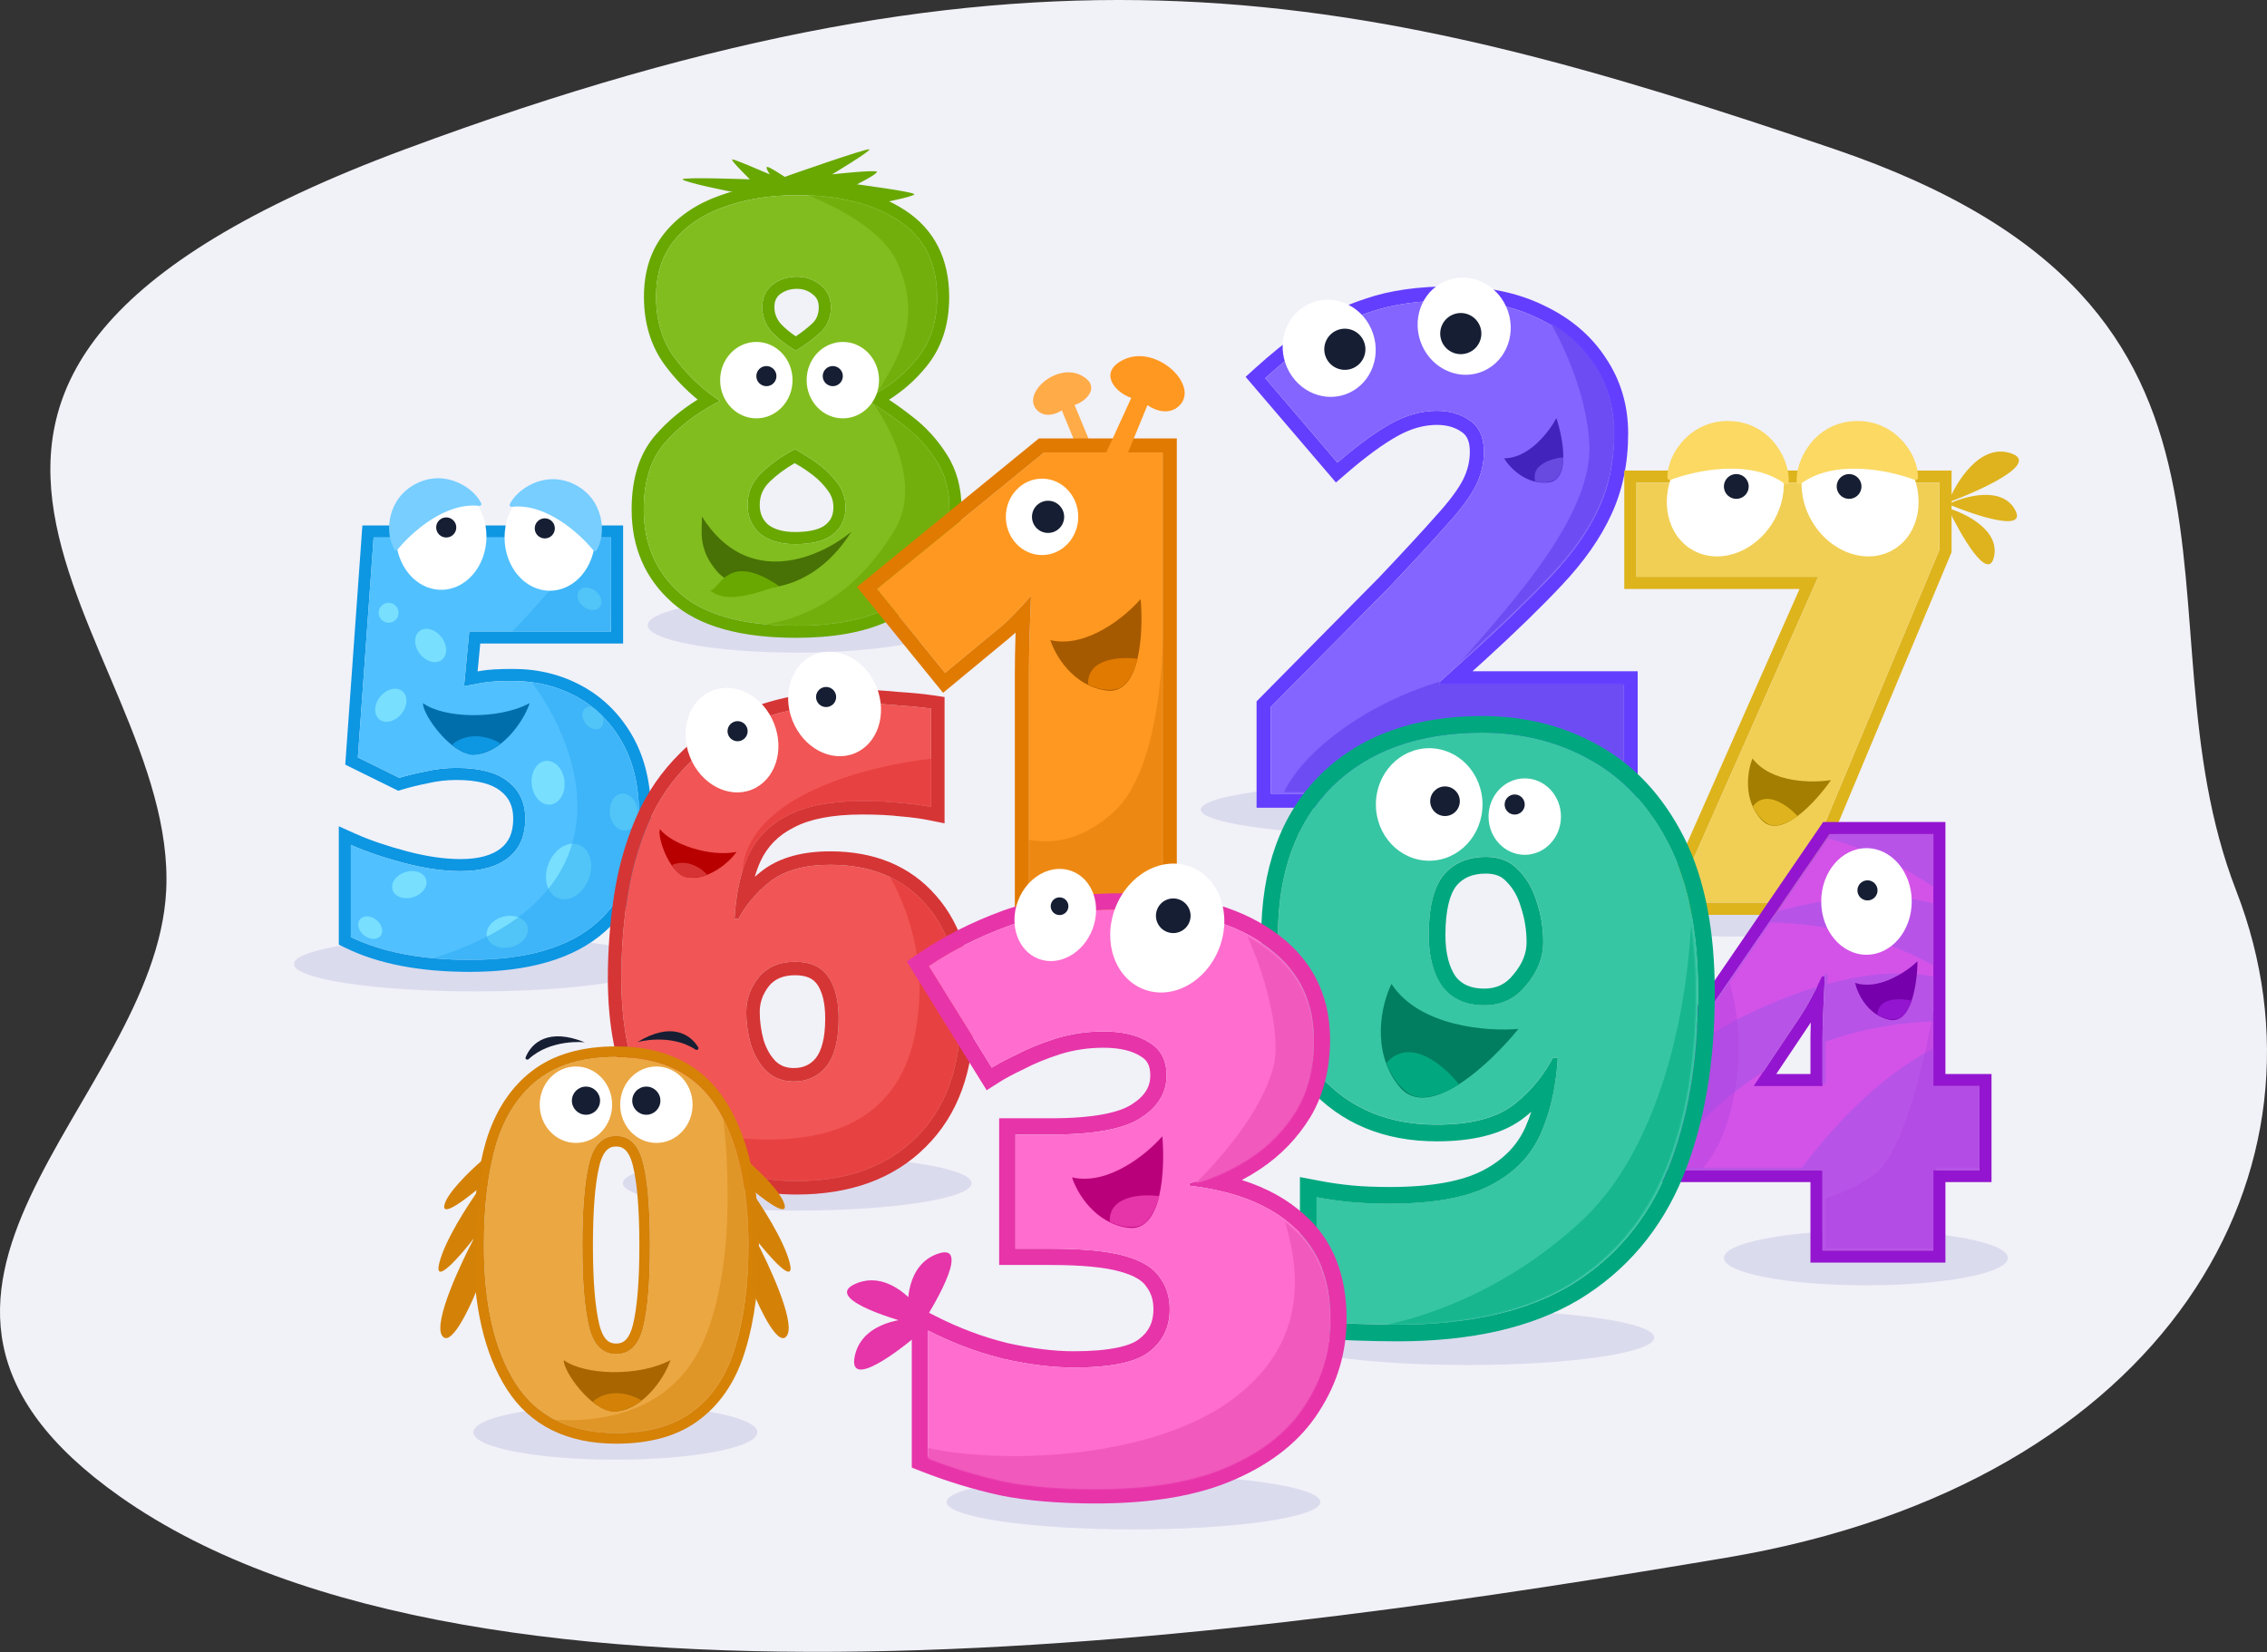 <svg width="2000" height="1458" viewBox="0 0 2000 1458" fill="none" xmlns="http://www.w3.org/2000/svg">
<rect x="0" y="0" width="2000" height="1458" fill="#333333" stroke="none"/>
<g clip-path="url(#clip0)">
<path d="M357.886 131.498C-198.697 338.183 157.864 563.234 146.602 785.925C137.132 973.171 -149.967 1140.07 105.825 1320.44C425.564 1545.92 1132.05 1440.17 1522.84 1374.4C1913.64 1308.64 2067.59 1030.19 1972.85 785.925C1878.11 541.659 2032.68 272.42 1618.2 131.498C1203.72 -9.423 914.47 -75.186 357.886 131.498Z" fill="#F1F1F8"/>
<path d="M948.003 357.329L960.313 387.018L949.727 393.576L936.769 362.056C930.9 365.968 921.882 368.258 915.554 362.504C900.156 348.504 931.135 319.94 953.457 330.989C971.315 339.828 959.932 353.533 948.003 357.329Z" fill="#FFAB48"/>
<ellipse cx="419.78" cy="850.549" rx="160.44" ry="24.176" fill="#DBDBEE"/>
<ellipse cx="542.857" cy="1263.74" rx="125.275" ry="24.176" fill="#DBDBEE"/>
<ellipse cx="1000" cy="1325.27" rx="164.835" ry="24.176" fill="#DBDBEE"/>
<ellipse cx="1294.51" cy="1180.22" rx="164.835" ry="24.176" fill="#DBDBEE"/>
<ellipse cx="1646.15" cy="1109.89" rx="125.275" ry="24.176" fill="#DBDBEE"/>
<ellipse cx="1531.87" cy="802.198" rx="125.275" ry="24.176" fill="#DBDBEE"/>
<ellipse cx="1261.54" cy="714.286" rx="202.198" ry="24.176" fill="#DBDBEE"/>
<ellipse cx="703.297" cy="551.648" rx="131.868" ry="24.176" fill="#DBDBEE"/>
<ellipse cx="703.297" cy="1043.96" rx="153.846" ry="24.176" fill="#DBDBEE"/>
<path fill-rule="evenodd" clip-rule="evenodd" d="M298.901 833.443V729.047L313.897 735.755C326.273 741.292 341.31 746.435 359.1 751.134C376.604 755.758 392.315 757.986 406.301 757.986C423.093 757.986 434.48 754.327 441.885 748.454C448.796 742.973 452.778 734.846 452.778 722.316C452.778 711.238 448.926 703.516 441.508 697.829L441.439 697.776L441.37 697.721C434.133 691.981 421.871 688.19 402.698 688.19C394.231 688.19 385.943 689.13 377.817 691.005L377.664 691.04L377.511 691.071C369.192 692.735 361.805 694.545 355.323 696.49L351.312 697.693L304.592 674.662L319.707 463.611H549.726V567.764H423.697L421.337 592.419L423.951 591.929L424.007 591.919C430.796 590.721 440.485 590.213 452.618 590.213C474.867 590.213 495.354 595.237 513.853 605.43C532.471 615.689 547.241 630.516 558.112 649.635C569.183 669.104 574.429 692.468 574.429 719.228C574.429 762.635 561.316 797.422 533.801 821.88C506.357 846.274 465.934 857.507 414.535 857.507C370.972 857.507 334.239 850.67 304.882 836.359L298.901 833.443ZM409.389 605.492L414.02 557.116H539.078V474.259H329.619L315.724 668.279L352.264 686.291C359.125 684.232 366.845 682.345 375.422 680.63C384.343 678.571 393.435 677.542 402.698 677.542C422.941 677.542 438.037 681.488 447.987 689.379C458.28 697.27 463.426 708.249 463.426 722.316C463.426 737.412 458.451 748.906 448.501 756.797C438.552 764.688 424.485 768.634 406.301 768.634C391.205 768.634 374.565 766.232 356.381 761.429C342.906 757.869 330.845 754.027 320.196 749.903C316.474 748.461 312.925 746.985 309.548 745.475V826.788C336.996 840.169 371.991 846.859 414.535 846.859C464.627 846.859 502.024 835.88 526.727 813.922C551.429 791.964 563.781 760.399 563.781 719.228C563.781 693.839 558.806 672.396 548.856 654.898C538.907 637.4 525.526 624.019 508.714 614.756C491.903 605.492 473.204 600.861 452.618 600.861C440.61 600.861 431.69 601.375 425.857 602.405L409.389 605.492Z" fill="#0D96E2"/>
<path d="M452.619 600.861C473.205 600.861 491.903 605.493 508.715 614.757C525.527 624.02 538.907 637.401 548.857 654.899C558.807 672.396 563.782 693.84 563.782 719.229C563.782 760.4 551.43 791.965 526.727 813.923C502.025 835.881 464.628 846.86 414.536 846.86C371.992 846.86 336.997 840.169 309.549 826.789V745.475C322.587 751.308 338.197 756.626 356.381 761.429C374.565 766.233 391.205 768.634 406.302 768.634C424.486 768.634 438.552 764.689 448.502 756.798C458.452 748.906 463.427 737.413 463.427 722.317C463.427 708.25 458.28 697.271 447.987 689.38C438.038 681.488 422.942 677.543 402.699 677.543C393.436 677.543 384.344 678.572 375.423 680.631C366.846 682.346 359.126 684.233 352.264 686.292L315.725 668.279L329.62 474.26H539.079V557.117H414.021L409.389 605.493C414.879 604.464 420.368 603.435 425.858 602.405C431.691 601.376 440.611 600.861 452.619 600.861Z" fill="#50C0FF"/>
<mask id="mask0" mask-type="alpha" maskUnits="userSpaceOnUse" x="309" y="474" width="255" height="373">
<path d="M452.618 600.863C473.204 600.863 491.903 605.495 508.714 614.758C525.526 624.022 538.906 637.402 548.856 654.9C558.806 672.398 563.781 693.841 563.781 719.23C563.781 760.401 551.429 791.966 526.727 813.924C502.024 835.882 464.627 846.861 414.535 846.861C371.991 846.861 336.996 840.171 309.548 826.79V745.477C322.586 751.309 338.197 756.627 356.381 761.431C374.565 766.234 391.205 768.636 406.301 768.636C424.485 768.636 438.552 764.69 448.501 756.799C458.451 748.908 463.426 737.414 463.426 722.318C463.426 708.251 458.279 697.272 447.987 689.381C438.037 681.49 422.941 677.544 402.698 677.544C393.435 677.544 384.343 678.574 375.422 680.632C366.845 682.348 359.125 684.235 352.263 686.293L315.724 668.281L329.619 474.261H539.078V557.118H414.02L409.389 605.495C414.878 604.465 420.368 603.436 425.857 602.407C431.69 601.377 440.61 600.863 452.618 600.863Z" fill="#50C0FF"/>
</mask>
<g mask="url(#mask0)">
<ellipse rx="8.226" ry="10.968" transform="matrix(0.792 -0.61 0.61 0.792 523.104 633.49)" fill="#78DFFF"/>
<ellipse cx="550.247" cy="716.531" rx="12.318" ry="16.424" transform="rotate(-6.054 550.247 716.531)" fill="#78DFFF"/>
<ellipse cx="501.639" cy="768.958" rx="18.986" ry="25.315" transform="rotate(21.391 501.639 768.958)" fill="#78DFFF"/>
<ellipse cx="447.579" cy="822.197" rx="13.85" ry="18.467" transform="rotate(76.41 447.579 822.197)" fill="#78DFFF"/>
<ellipse rx="8.726" ry="11.635" transform="matrix(-0.624 0.782 -0.782 -0.624 520.035 528.364)" fill="#78DFFF"/>
<g style="mix-blend-mode:multiply">
<path d="M364.834 850.549C563.516 797.802 515.018 660.073 465.933 597.802L545.054 593.406C564.835 604.395 605.714 639.12 610.988 690.109C617.582 753.846 556.043 857.142 487.911 868.131C433.406 876.923 383.149 860.073 364.834 850.549Z" fill="#2AABF3" fill-opacity="0.5"/>
</g>
<g style="mix-blend-mode:multiply">
<path d="M448.351 560.439C464.175 546.373 510.622 491.575 531.867 465.934L540.659 470.329L538.461 562.637L448.351 560.439Z" fill="#2AABF3" fill-opacity="0.5"/>
</g>
</g>
<ellipse cx="342.857" cy="540.658" rx="8.791" ry="8.791" fill="#78DFFF"/>
<ellipse rx="12.044" ry="16.059" transform="matrix(0.774 0.633 -0.633 0.774 344.766 622.255)" fill="#78DFFF"/>
<ellipse rx="12.044" ry="16.059" transform="matrix(0.792 -0.61 0.61 0.792 379.929 569.502)" fill="#78DFFF"/>
<ellipse cx="483.539" cy="690.633" rx="14.537" ry="19.383" transform="rotate(-6.054 483.539 690.633)" fill="#78DFFF"/>
<ellipse rx="11.623" ry="15.497" transform="matrix(0.296 0.955 -0.955 0.296 361.1 780.524)" fill="#78DFFF"/>
<ellipse rx="8.726" ry="11.635" transform="matrix(-0.624 0.782 -0.782 -0.624 326.626 818.474)" fill="#78DFFF"/>
<path d="M373.229 620.426C390.899 633.541 438.89 635.51 467.284 620.424C461.281 638.437 440.665 665.678 417.595 665.678C397.605 665.678 372.269 629.659 373.229 620.426Z" fill="#006EAB"/>
<path d="M398.961 656.802C414.045 644.381 432.948 650.636 441.552 655.917C438.555 659.954 423.271 666.545 416.595 666.011C409.92 665.476 401.282 659.63 398.961 656.802Z" fill="#0D96E2"/>
<ellipse cx="389.24" cy="473.37" rx="39.929" ry="47.028" fill="white"/>
<path d="M422.754 446.336C392.95 442.984 363.421 469.335 350.742 484.882C350.006 485.785 348.622 485.776 348.01 484.784C338.865 469.968 341.622 439.079 367.947 426.342C393.687 413.889 418.132 430.701 424.559 444.06C425.134 445.255 424.071 446.484 422.754 446.336Z" fill="#77CEFF"/>
<circle cx="393.679" cy="465.384" r="8.873" fill="#161E33"/>
<ellipse rx="39.929" ry="47.028" transform="matrix(-1 0 0 1 485.071 474.187)" fill="white"/>
<path d="M451.56 447.151C481.364 443.8 510.894 470.15 523.572 485.698C524.308 486.601 525.692 486.591 526.304 485.6C535.449 470.784 532.692 439.894 506.368 427.158C480.627 414.704 456.182 431.516 449.755 444.876C449.181 446.07 450.243 447.299 451.56 447.151Z" fill="#77CEFF"/>
<circle r="8.873" transform="matrix(-1 0 0 1 480.634 466.201)" fill="#161E33"/>
<path fill-rule="evenodd" clip-rule="evenodd" d="M594.851 212.047C584.156 225.157 578.808 241.717 578.808 261.728C578.808 283.118 584.328 301.231 595.369 316.067C604.026 327.7 614.062 337.955 625.478 346.83C628.62 349.273 631.866 351.611 635.217 353.845C631.578 355.665 628.055 357.57 624.648 359.561C609.969 368.14 597.449 378.31 587.088 390.071C574.323 404.216 567.94 424.054 567.94 449.585C567.94 479.945 578.636 504.614 600.026 523.589C621.417 542.564 655.572 552.052 702.494 552.052C733.544 552.052 758.902 547.567 778.568 538.597C798.578 529.627 813.414 517.379 823.074 501.853C832.734 485.983 837.564 468.215 837.564 448.55C837.564 432.334 833.769 418.361 826.179 406.631C818.589 394.556 809.101 384.206 797.716 375.581C789.874 369.402 781.951 363.797 773.946 358.764C770.328 356.49 766.694 354.333 763.042 352.292C766.904 350.433 770.618 348.455 774.183 346.359C787.818 338.341 799.285 328.588 808.584 317.102C820.659 302.611 826.696 284.326 826.696 262.245C826.696 231.885 815.311 209.287 792.541 194.451C769.77 179.616 740.099 172.198 703.529 172.198C679.378 172.198 657.815 175.648 638.84 182.548C620.209 189.104 605.546 198.936 594.851 212.047ZM635.233 172.467C615.085 179.565 598.679 190.416 586.554 205.278C574.027 220.635 568.101 239.721 568.101 261.728C568.101 285.046 574.155 305.496 586.779 322.459C595.146 333.703 604.726 343.741 615.5 352.565C601.526 361.184 589.365 371.299 579.096 382.945C564.056 399.641 557.233 422.345 557.233 449.585C557.233 482.794 569.084 510.453 592.921 531.599C617.191 553.129 654.524 562.759 702.494 562.759C734.442 562.759 761.452 558.164 782.978 548.354C804.525 538.689 821.176 525.171 832.165 507.51L832.193 507.466L832.22 507.421C842.962 489.773 848.271 470.059 848.271 448.55C848.271 430.635 844.063 414.589 835.207 400.875C826.952 387.757 816.623 376.487 804.263 367.108C797.687 361.93 791.038 357.128 784.317 352.705C796.926 344.663 807.802 335.071 816.858 323.897C830.769 307.174 837.404 286.353 837.404 262.245C837.404 228.765 824.586 202.55 798.385 185.48C773.371 169.183 741.476 161.491 703.529 161.491C678.39 161.491 655.573 165.079 635.233 172.467ZM715.638 286.261L715.742 286.173C720.073 282.492 722.32 277.801 722.32 271.043C722.32 265.866 720.585 262.51 717.138 259.829L717.02 259.738L716.905 259.643C713.047 256.466 708.582 254.84 703.011 254.84C697.036 254.84 692.171 256.508 687.972 259.734C684.888 262.32 683.185 265.699 683.185 271.043C683.185 276.164 684.86 280.938 688.76 285.656C692.539 289.622 696.952 293.327 702.039 296.751C706.678 293.715 711.178 290.252 715.537 286.352L715.638 286.261ZM701.976 309.339C693.696 304.509 686.623 298.989 680.758 292.779C675.238 286.223 672.478 278.978 672.478 271.043C672.478 262.763 675.41 256.208 681.276 251.378C687.486 246.547 694.731 244.132 703.011 244.132C710.946 244.132 717.846 246.547 723.712 251.378C729.922 256.208 733.027 262.763 733.027 271.043C733.027 280.703 729.577 288.466 722.677 294.331C716.121 300.196 709.221 305.199 701.976 309.339ZM708.186 400.421L701.458 396.281C690.073 402.146 680.241 409.046 671.96 416.981C663.68 424.917 659.54 434.404 659.54 445.445C659.54 455.795 663.163 464.248 670.408 470.803C677.998 477.013 688.348 480.118 701.458 480.118C716.639 480.118 727.852 477.185 735.097 471.32C742.342 465.455 745.965 457.52 745.965 447.515C745.965 439.925 743.722 433.024 739.237 426.814C734.752 420.604 729.577 415.256 723.712 410.771C717.846 406.286 712.671 402.836 708.186 400.421ZM677.393 462.682C682.51 466.775 690.137 469.411 701.458 469.411C715.616 469.411 723.895 466.612 728.36 462.998C732.89 459.331 735.257 454.561 735.257 447.515C735.257 442.198 733.737 437.487 730.557 433.083C726.661 427.689 722.211 423.103 717.207 419.277C711.612 414.997 706.928 411.904 703.11 409.848L702.838 409.702L701.121 408.646C692.791 413.414 685.559 418.779 679.369 424.712C673.104 430.716 670.247 437.448 670.247 445.445C670.247 452.869 672.668 458.319 677.393 462.682Z" fill="#68A800"/>
<path d="M602.198 158.242C602.198 160.439 644.396 169.231 646.154 169.231C658.608 167.765 687.912 164.835 705.495 164.835C723.077 164.835 756.777 175.091 771.429 180.22C771.429 180.22 806.594 173.628 806.594 171.428C806.594 169.229 756.044 162.637 756.044 162.637C756.044 162.637 773.627 153.845 773.627 151.648C773.627 149.452 734.066 153.846 734.066 153.846C734.066 153.846 767.033 134.066 767.033 131.868C767.033 129.67 692.308 156.044 692.308 156.044C692.308 156.044 679.121 147.253 676.923 147.253C674.725 147.253 679.121 153.846 679.121 153.846C668.865 149.45 648.352 140.659 646.154 140.659C643.956 140.659 655.678 152.381 661.539 158.242L661.539 158.242C661.539 158.242 602.198 156.044 602.198 158.242Z" fill="#68A800"/>
<path d="M703.53 172.195C740.101 172.195 769.771 179.613 792.542 194.448C815.312 209.284 826.698 231.882 826.698 262.242C826.698 284.323 820.66 302.608 808.585 317.099C796.855 331.589 781.674 343.319 763.044 352.289C774.774 358.845 786.332 366.607 797.717 375.578C809.102 384.203 818.59 394.553 826.18 406.628C833.77 418.359 837.565 432.331 837.565 448.547C837.565 468.212 832.735 485.98 823.075 501.851C813.415 517.376 798.58 529.624 778.569 538.594C758.904 547.564 733.546 552.049 702.495 552.049C655.574 552.049 621.418 542.561 600.027 523.586C578.637 504.611 567.942 479.942 567.942 449.582C567.942 424.051 574.324 404.213 587.09 390.068C599.855 375.578 615.898 363.502 635.218 353.842C619.693 343.492 606.41 330.899 595.37 316.064C584.329 301.228 578.809 283.115 578.809 261.725C578.809 241.714 584.157 225.154 594.852 212.044C605.547 198.933 620.21 189.101 638.841 182.545C657.816 175.645 679.379 172.195 703.53 172.195ZM703.012 244.129C694.732 244.129 687.487 246.544 681.277 251.375C675.412 256.205 672.479 262.76 672.479 271.04C672.479 278.975 675.239 286.22 680.759 292.776C686.624 298.986 693.697 304.506 701.977 309.336C709.222 305.196 716.123 300.193 722.678 294.328C729.578 288.463 733.028 280.7 733.028 271.04C733.028 262.76 729.923 256.205 723.713 251.375C717.848 246.544 710.947 244.129 703.012 244.129ZM659.541 445.442C659.541 455.792 663.164 464.245 670.409 470.8C677.999 477.01 688.349 480.115 701.46 480.115C716.64 480.115 727.853 477.182 735.098 471.317C742.343 465.452 745.966 457.517 745.966 447.512C745.966 439.922 743.723 433.021 739.238 426.811C734.753 420.601 729.578 415.253 723.713 410.768C717.848 406.283 712.673 402.833 708.187 400.418L701.46 396.278C690.074 402.143 680.242 409.043 671.962 416.978C663.681 424.914 659.541 434.401 659.541 445.442Z" fill="#81BD1E"/>
<mask id="mask1" mask-type="alpha" maskUnits="userSpaceOnUse" x="567" y="172" width="271" height="381">
<path d="M703.529 172.197C740.1 172.197 769.771 179.614 792.541 194.45C815.312 209.285 826.697 231.883 826.697 262.244C826.697 284.324 820.659 302.61 808.584 317.1C796.854 331.59 781.674 343.321 763.043 352.291C774.773 358.846 786.331 366.609 797.716 375.579C809.102 384.204 818.589 394.554 826.18 406.63C833.77 418.36 837.565 432.333 837.565 448.548C837.565 468.214 832.735 485.982 823.075 501.852C813.414 517.377 798.579 529.625 778.569 538.595C758.903 547.566 733.545 552.051 702.494 552.051C655.573 552.051 621.417 542.563 600.027 523.587C578.636 504.612 567.941 479.944 567.941 449.583C567.941 424.053 574.324 404.215 587.089 390.069C599.854 375.579 615.897 363.504 635.218 353.843C619.692 343.493 606.409 330.9 595.369 316.065C584.329 301.23 578.809 283.117 578.809 261.726C578.809 241.716 584.156 225.155 594.852 212.045C605.547 198.935 620.21 189.102 638.84 182.547C657.816 175.647 679.379 172.197 703.529 172.197ZM703.012 244.131C694.732 244.131 687.486 246.546 681.276 251.376C675.411 256.206 672.479 262.761 672.479 271.042C672.479 278.977 675.239 286.222 680.759 292.777C686.624 298.987 693.697 304.507 701.977 309.337C709.222 305.197 716.122 300.195 722.677 294.33C729.577 288.464 733.027 280.702 733.027 271.042C733.027 262.761 729.922 256.206 723.712 251.376C717.847 246.546 710.947 244.131 703.012 244.131ZM659.541 445.443C659.541 455.793 663.163 464.246 670.408 470.801C677.999 477.011 688.349 480.116 701.459 480.116C716.64 480.116 727.852 477.184 735.097 471.319C742.343 465.454 745.965 457.518 745.965 447.513C745.965 439.923 743.723 433.023 739.238 426.813C734.752 420.603 729.577 415.255 723.712 410.77C717.847 406.285 712.672 402.835 708.187 400.42L701.459 396.279C690.074 402.145 680.241 409.045 671.961 416.98C663.681 424.915 659.541 434.403 659.541 445.443Z" fill="#81BD1E"/>
</mask>
<g mask="url(#mask1)">
<path d="M791.209 230.769C776.037 197.897 722.344 175.091 698.901 167.033L795.605 162.637C816.85 180.952 859.78 218.022 861.539 219.78C863.297 221.538 846.154 301.099 837.363 340.659L771.429 351.648C785.348 324.542 817.583 287.912 791.209 230.769Z" fill="#72AF0D"/>
<path d="M789.011 468.132C813.627 427.692 784.616 373.626 767.033 351.648C787.546 354.579 835.165 364.395 861.539 380.22C894.506 400 890.11 454.945 883.517 483.516C876.923 512.088 841.758 562.637 749.451 571.428C675.605 578.461 632.235 561.172 619.78 551.648C707.692 562.637 758.242 518.681 789.011 468.132Z" fill="#72AF0D"/>
</g>
<ellipse cx="743.568" cy="335.405" rx="31.943" ry="33.718" fill="white"/>
<ellipse cx="734.695" cy="331.856" rx="8.873" ry="8.873" fill="#161E33"/>
<ellipse cx="667.259" cy="335.405" rx="31.943" ry="33.718" fill="white"/>
<ellipse cx="676.131" cy="331.856" rx="8.873" ry="8.873" fill="#161E33"/>
<path d="M1025.75 829.044H907.777V616.564C907.777 612.551 907.777 605.328 907.777 594.894C907.777 584.461 907.977 572.823 908.379 559.982C908.78 547.141 909.181 535.705 909.583 525.672C904.366 531.692 899.55 536.908 895.136 541.323C891.123 545.737 886.91 549.75 882.496 553.361L833.74 593.69L773.547 519.653L921.019 399.268H1025.75V829.044Z" fill="#FF9820"/>
<mask id="mask2" mask-type="alpha" maskUnits="userSpaceOnUse" x="773" y="399" width="253" height="431">
<path d="M1025.75 829.042H907.776V616.561C907.776 612.549 907.776 605.326 907.776 594.892C907.776 584.459 907.977 572.821 908.378 559.98C908.779 547.139 909.181 535.703 909.582 525.67C904.365 531.69 899.55 536.906 895.136 541.321C891.123 545.735 886.909 549.748 882.495 553.359L833.739 593.688L773.546 519.651L921.019 399.266H1025.75V829.042Z" fill="#FF9820"/>
</mask>
<g mask="url(#mask2)">
<path d="M982.417 716.483C1026.37 676.923 1028.57 560.439 1026.37 496.703L1043.96 786.813L1028.57 804.395H887.911V736.263C902.563 739.194 938.461 756.043 982.417 716.483Z" fill="#ED8913"/>
</g>
<path d="M926.636 564.796C958.866 572.296 993.183 543.749 1006.31 528.538C1008.83 556.979 1006.4 612.948 976.56 609.293C946.724 605.638 930.846 578.105 926.636 564.796Z" fill="#A65A00"/>
<path d="M959.968 604.057C958.811 580.772 988.584 579.207 1003.62 581.335C1001.9 588.699 996.092 604.243 986.565 607.506C977.038 610.769 964.864 606.566 959.968 604.057Z" fill="#E17A00"/>
<ellipse cx="919.309" cy="456.024" rx="31.943" ry="33.718" fill="white"/>
<circle cx="924.632" cy="456.023" r="14.197" fill="#161E33"/>
<path fill-rule="evenodd" clip-rule="evenodd" d="M1038.21 841.497H895.323V594.893C895.323 584.304 895.527 572.535 895.931 559.592C895.946 559.106 895.961 558.621 895.977 558.138C894.158 559.813 892.302 561.426 890.409 562.977C890.4 562.984 890.391 562.991 890.382 562.999L831.999 611.29L756.043 517.864L916.581 386.813H1038.21V841.497ZM882.496 553.36C886.91 549.748 891.123 545.736 895.136 541.321C895.615 540.843 896.098 540.354 896.587 539.857C900.6 535.766 904.932 531.038 909.582 525.671C909.344 531.636 909.105 538.097 908.867 545.055C908.704 549.799 908.541 554.775 908.379 559.981C907.977 572.822 907.777 584.46 907.777 594.893V829.043H1025.75V399.266H921.019L773.547 519.652L833.74 593.689L882.496 553.36Z" fill="#E17A00"/>
<path d="M998.031 351.087L975.618 400.041C975.618 400.041 975.823 406.597 980.218 408.795C984.614 410.992 991.209 408.794 991.209 408.794L1012.31 357.507C1019.73 362.714 1031.24 365.935 1039.55 358.741C1059.76 341.237 1020.86 303.587 991.844 317.085C968.632 327.884 982.827 345.841 998.031 351.087Z" fill="#FF9820"/>
<path d="M548.142 862.947C548.142 839.598 549.864 816.25 553.309 792.901C556.754 769.552 562.878 747.543 571.682 726.874C580.485 706.205 592.925 688.024 609.001 672.33C625.078 656.254 645.556 643.623 670.435 634.436C695.698 625.25 726.51 620.657 762.873 620.657C770.911 620.657 780.671 621.231 792.154 622.379C804.02 623.145 813.781 624.102 821.436 625.25V711.946C813.781 710.415 805.168 709.267 795.599 708.501C786.03 707.353 774.356 706.779 760.576 706.779C733.017 706.779 711.2 710.989 695.124 719.41C679.047 727.448 667.373 739.314 660.101 755.007C653.211 770.318 649.192 788.882 648.043 810.7H651.488C658.761 797.303 668.521 786.011 680.77 776.825C693.401 767.639 710.626 763.045 732.443 763.045C768.423 763.045 796.556 774.72 816.843 798.068C837.129 821.034 847.273 853.761 847.273 896.248C847.273 942.179 834.259 977.968 808.231 1003.61C782.585 1029.26 747.371 1042.08 702.587 1042.08C673.497 1042.08 647.278 1035.77 623.929 1023.13C600.581 1010.12 582.017 990.408 568.237 963.997C554.84 937.586 548.142 903.903 548.142 862.947ZM700.291 954.237C712.157 954.237 721.726 949.835 728.998 941.031C736.271 931.845 739.907 917.682 739.907 898.544C739.907 882.851 736.845 870.602 730.721 861.799C724.596 852.995 714.836 848.593 701.439 848.593C687.66 848.593 676.942 853.187 669.287 862.373C662.014 871.559 658.378 881.703 658.378 892.803C658.378 902.372 659.718 911.941 662.397 921.51C665.459 931.079 670.052 938.926 676.177 945.05C682.684 951.174 690.722 954.237 700.291 954.237Z" fill="#F15555"/>
<mask id="mask3" mask-type="alpha" maskUnits="userSpaceOnUse" x="548" y="620" width="300" height="423">
<path d="M548.143 862.949C548.143 839.6 549.865 816.251 553.31 792.903C556.755 769.554 562.879 747.545 571.683 726.876C580.486 706.206 592.926 688.025 609.002 672.332C625.078 656.256 645.556 643.624 670.436 634.438C695.699 625.252 726.511 620.658 762.874 620.658C770.912 620.658 780.672 621.233 792.155 622.381C804.021 623.146 813.781 624.103 821.437 625.252V711.948C813.781 710.417 805.169 709.269 795.6 708.503C786.031 707.355 774.357 706.781 760.577 706.781C733.018 706.781 711.201 710.991 695.124 719.412C679.048 727.45 667.374 739.316 660.101 755.009C653.212 770.319 649.193 788.884 648.044 810.701H651.489C658.762 797.304 668.522 786.013 680.771 776.827C693.402 767.64 710.626 763.047 732.444 763.047C768.424 763.047 796.557 774.721 816.844 798.07C837.13 821.036 847.273 853.762 847.273 896.249C847.273 942.181 834.259 977.969 808.231 1003.61C782.586 1029.26 747.372 1042.08 702.588 1042.08C673.498 1042.08 647.279 1035.77 623.93 1023.14C600.581 1010.12 582.017 990.409 568.238 963.998C554.841 937.588 548.143 903.904 548.143 862.949ZM700.292 954.238C712.157 954.238 721.727 949.836 728.999 941.033C736.272 931.846 739.908 917.684 739.908 898.546C739.908 882.852 736.846 870.604 730.722 861.8C724.597 852.997 714.837 848.595 701.44 848.595C687.66 848.595 676.943 853.188 669.288 862.374C662.015 871.561 658.379 881.704 658.379 892.804C658.379 902.373 659.719 911.942 662.398 921.512C665.46 931.081 670.053 938.927 676.178 945.052C682.685 951.176 690.723 954.238 700.292 954.238Z" fill="#F15555"/>
</mask>
<g mask="url(#mask3)">
<path d="M654.944 771.427C656.703 699.339 775.824 672.526 835.164 668.13L852.747 729.669C844.688 734.064 816.703 741.976 769.23 738.46C721.758 734.943 673.259 758.973 654.944 771.427Z" fill="#E84141"/>
<path d="M810.988 882.032C814.505 809.944 777.289 755.292 758.241 736.977C775.823 734.779 821.098 731.702 861.538 736.977C912.087 743.57 903.296 807.306 907.692 890.823C912.087 974.339 852.747 1077.64 723.076 1073.24C619.34 1069.72 590.475 1019.03 589.01 994.119C753.845 1031.48 806.593 972.141 810.988 882.032Z" fill="#E84141"/>
</g>
<path d="M582.25 731.561C592.134 744.755 626.173 756.426 649.786 751.662C641.625 763.313 620.999 778.468 604.434 773.537C590.081 769.264 579.587 737.985 582.25 731.561Z" fill="#B90000"/>
<path d="M592.952 763.183C606.437 757.488 618.674 766.019 623.723 771.65C620.708 773.909 608.325 775.375 603.646 773.564C598.967 771.754 594.014 765.709 592.952 763.183Z" fill="#D63434"/>
<path fill-rule="evenodd" clip-rule="evenodd" d="M809.557 709.978C805.156 709.385 800.503 708.892 795.599 708.5C786.03 707.352 774.356 706.778 760.576 706.778C733.017 706.778 711.2 710.988 695.124 719.409C679.048 727.447 667.373 739.313 660.101 755.006C655.386 765.483 652.016 777.483 649.99 791.007C649.608 793.557 649.273 796.161 648.987 798.819C648.634 802.092 648.354 805.447 648.146 808.884C648.11 809.486 648.076 810.091 648.044 810.698H651.488C654.373 805.384 657.65 800.401 661.317 795.75C666.896 788.675 673.38 782.366 680.77 776.823C693.401 767.637 710.626 763.044 732.443 763.044C768.423 763.044 796.556 774.718 816.843 798.067C837.129 821.033 847.273 853.759 847.273 896.246C847.273 942.178 834.259 977.966 808.231 1003.61C782.585 1029.26 747.371 1042.08 702.588 1042.08C673.497 1042.08 647.278 1035.76 623.929 1023.13C600.581 1010.12 582.017 990.406 568.237 963.995C554.84 937.585 548.142 903.901 548.142 862.946C548.142 839.597 549.864 816.248 553.309 792.9C556.754 769.551 562.878 747.542 571.682 726.873C580.486 706.203 592.925 688.022 609.002 672.329C625.078 656.253 645.556 643.621 670.435 634.435C695.698 625.249 726.51 620.655 762.873 620.655C770.911 620.655 780.672 621.23 792.155 622.378C804.02 623.143 813.781 624.1 821.436 625.249V711.945C817.704 711.198 813.744 710.543 809.557 709.978ZM793.128 610.537C781.493 609.379 771.384 608.777 762.873 608.777C725.582 608.777 693.309 613.478 666.376 623.271L666.348 623.281L666.321 623.291C640.123 632.964 618.12 646.428 600.653 663.878C583.479 680.656 570.162 700.127 560.753 722.218C551.532 743.868 545.143 766.863 541.558 791.166C538.029 815.082 536.263 839.01 536.263 862.946C536.263 905.093 543.141 940.78 557.643 969.369L557.674 969.43L557.705 969.49C572.43 997.713 592.545 1019.24 618.146 1033.51L618.211 1033.55L618.277 1033.58C643.524 1047.24 671.717 1053.96 702.588 1053.96C749.72 1053.96 788.229 1040.39 816.599 1012.04C845.421 983.626 859.152 944.478 859.152 896.246C859.152 852.004 848.591 816.088 825.779 790.24C802.861 763.884 771.224 751.165 732.443 751.165C709.085 751.165 689.109 756.07 673.783 767.217L673.713 767.268L673.643 767.32C670.948 769.341 668.36 771.456 665.879 773.664C667.322 768.754 669.001 764.183 670.906 759.941C677.002 746.82 686.686 736.909 700.436 730.034L700.536 729.983L700.636 729.931C714.355 722.745 734.027 718.656 760.576 718.656C774.066 718.656 785.237 719.221 794.184 720.294L794.418 720.322L794.652 720.341C803.858 721.078 811.997 722.171 819.106 723.593L833.315 726.435V615.019L823.198 613.501C815.134 612.291 805.079 611.312 793.128 610.537ZM728.998 941.03C736.271 931.843 739.907 917.681 739.907 898.543C739.907 882.849 736.845 870.601 730.721 861.797C724.597 852.994 714.836 848.592 701.439 848.592C687.66 848.592 676.942 853.185 669.287 862.371C662.015 871.558 658.378 881.701 658.378 892.801C658.378 902.37 659.718 911.939 662.397 921.509C665.459 931.078 670.053 938.924 676.177 945.049C682.684 951.173 690.722 954.235 700.291 954.235C712.157 954.235 721.726 949.833 728.998 941.03ZM684.445 936.517C688.56 940.335 693.582 942.356 700.291 942.356C708.727 942.356 714.857 939.447 719.76 933.561C724.568 927.42 728.028 916.478 728.028 898.543C728.028 884.205 725.203 874.666 720.969 868.581C717.623 863.77 712.038 860.471 701.439 860.471C690.652 860.471 683.541 863.885 678.505 869.865C672.861 877.042 670.257 884.579 670.257 892.801C670.257 901.177 671.418 909.598 673.777 918.092C676.327 925.971 679.958 931.984 684.445 936.517Z" fill="#D63535"/>
<ellipse cx="736.283" cy="621.104" rx="39.929" ry="47.028" transform="rotate(-21.727 736.283 621.104)" fill="white"/>
<ellipse rx="8.873" ry="8.873" transform="matrix(0.929 -0.37 0.37 0.929 728.801 614.982)" fill="#161E33"/>
<ellipse cx="645.776" cy="653.05" rx="39.929" ry="47.028" transform="rotate(-21.727 645.776 653.05)" fill="white"/>
<ellipse rx="8.873" ry="8.873" transform="matrix(0.929 -0.37 0.37 0.929 650.717 645.15)" fill="#161E33"/>
<path fill-rule="evenodd" clip-rule="evenodd" d="M1444.81 712.706H1108.58V618.823L1216.66 509.492C1238.22 486.738 1254.9 468.659 1266.77 455.215L1266.83 455.139L1266.9 455.064C1279.02 441.774 1286.76 431.138 1290.82 423.018C1294.79 415.071 1296.72 406.951 1296.72 398.526C1296.72 388.604 1293.66 383.908 1289.63 381.224L1289.51 381.145L1289.4 381.064C1283.77 377.125 1276.73 374.897 1267.68 374.897C1256.47 374.897 1244.91 378.007 1232.87 384.738C1220.24 391.794 1205.32 402.637 1188.05 417.555L1178.59 425.725L1098.9 332.507L1107.85 324.394C1121.03 312.456 1135.01 301.148 1149.8 290.468L1149.86 290.42L1149.93 290.374C1165.87 279.175 1184.2 270.255 1204.8 263.517C1226.11 256.142 1251.59 252.649 1280.9 252.649C1311.57 252.649 1338.75 258.106 1362.03 269.507C1385.02 280.369 1403.26 295.58 1416.26 315.262C1429.72 335.05 1436.39 357.526 1436.39 382.297C1436.39 408.682 1431.5 432.75 1421.42 454.25C1411.91 474.971 1397.43 495.484 1378.33 515.828C1360.01 535.372 1337.12 557.646 1309.72 582.631L1309.7 582.649L1299.06 592.261H1444.81V712.706ZM1270.08 604.698V601.692L1301.34 573.441C1328.59 548.596 1351.23 526.557 1369.26 507.322C1387.69 487.687 1401.32 468.252 1410.13 449.017C1419.35 429.382 1423.96 407.141 1423.96 382.297C1423.96 359.856 1417.95 339.82 1405.93 322.188C1394.31 304.557 1377.88 290.732 1356.64 280.714C1335.4 270.295 1310.15 265.085 1280.9 265.085C1252.45 265.085 1228.41 268.492 1208.77 275.304C1189.14 281.715 1171.9 290.131 1157.08 300.549C1142.65 310.968 1129.03 321.988 1116.2 333.609L1179.92 408.143C1181.22 407.015 1182.52 405.908 1183.8 404.822C1199.85 391.245 1214.19 380.931 1226.8 373.881C1240.43 366.268 1254.05 362.461 1267.68 362.461C1278.9 362.461 1288.51 365.266 1296.53 370.876C1304.94 376.486 1309.15 385.703 1309.15 398.526C1309.15 408.945 1306.75 418.963 1301.94 428.58C1297.13 438.197 1288.51 449.818 1276.09 463.443C1264.07 477.067 1247.24 495.3 1225.6 518.142L1121.01 623.932V700.27H1432.37V604.698H1270.08Z" fill="#643EFF"/>
<path d="M1432.38 700.275H1121.01V623.937L1225.6 518.146C1247.24 495.305 1264.07 477.072 1276.09 463.448C1288.52 449.823 1297.13 438.202 1301.94 428.585C1306.75 418.968 1309.15 408.95 1309.15 398.531C1309.15 385.708 1304.95 376.491 1296.53 370.881C1288.52 365.271 1278.9 362.466 1267.68 362.466C1254.05 362.466 1240.43 366.273 1226.81 373.886C1213.18 381.5 1197.55 392.921 1179.92 408.148L1116.21 333.614C1129.03 321.993 1142.65 310.973 1157.08 300.554C1171.91 290.135 1189.14 281.72 1208.77 275.309C1228.41 268.496 1252.45 265.09 1280.9 265.09C1310.16 265.09 1335.4 270.3 1356.64 280.718C1377.88 290.736 1394.31 304.561 1405.93 322.193C1417.95 339.825 1423.96 359.861 1423.96 382.301C1423.96 407.146 1419.35 429.386 1410.14 449.022C1401.32 468.256 1387.7 487.691 1369.26 507.327C1351.23 526.562 1328.59 548.601 1301.34 573.446L1270.08 601.697V604.702H1432.38V700.275Z" fill="#8465FF"/>
<mask id="mask4" mask-type="alpha" maskUnits="userSpaceOnUse" x="1116" y="263" width="317" height="436">
<path d="M1432.65 698.921H1121.29V622.584L1225.88 516.793C1247.52 493.952 1264.35 475.719 1276.37 462.094C1288.79 448.47 1297.41 436.849 1302.22 427.232C1307.03 417.614 1309.43 407.596 1309.43 397.177C1309.43 384.354 1305.22 375.138 1296.81 369.528C1288.79 363.917 1279.18 361.112 1267.96 361.112C1254.33 361.112 1240.71 364.919 1227.08 372.533C1213.46 380.147 1197.83 391.567 1180.2 406.795L1116.48 332.26C1129.31 320.639 1142.93 309.62 1157.36 299.201C1172.18 288.782 1189.41 280.367 1209.05 273.955C1228.69 267.143 1252.73 263.737 1281.18 263.737C1310.43 263.737 1335.68 268.946 1356.92 279.365C1378.15 289.383 1394.58 303.208 1406.21 320.84C1418.23 338.472 1424.24 358.508 1424.24 380.948C1424.24 405.793 1419.63 428.033 1410.41 447.668C1401.6 466.903 1387.97 486.338 1369.54 505.974C1351.51 525.208 1328.87 547.248 1301.62 572.093L1270.36 600.344V603.349H1432.65V698.921Z" fill="#8465FF"/>
</mask>
<g mask="url(#mask4)">
<path d="M1274.73 599.999C1188.6 625.205 1136.26 678.689 1129.67 707.993L1450.55 707.993V595.606C1426.37 580.954 1364.83 573.628 1274.73 599.999Z" fill="#6E4CF4"/>
<path d="M1402.2 393.407C1400.66 345.829 1374.36 293.041 1362.64 276.924L1413.19 287.913L1461.54 334.067L1435.16 463.737L1373.63 575.825L1274.73 600.001C1318.68 547.986 1404.4 461.539 1402.2 393.407Z" fill="#6E4CF4"/>
</g>
<path d="M1326.94 404.379C1348.94 404.379 1366.87 380.718 1373.08 368.887C1378.99 386.929 1385.86 423.545 1365.98 425.675C1346.1 427.804 1331.67 412.365 1326.94 404.379Z" fill="#4223BC"/>
<path d="M1354.44 424.787C1350.19 409.88 1369.23 404.379 1379.29 403.491C1379.29 408.519 1377.87 419.463 1372.19 423.012C1366.51 426.561 1357.99 425.674 1354.44 424.787Z" fill="#684AE0"/>
<ellipse cx="1172.64" cy="307.325" rx="40.816" ry="43.084" transform="rotate(-18.644 1172.64 307.325)" fill="white"/>
<ellipse rx="18.14" ry="18.141" transform="matrix(0.948 -0.32 0.32 0.948 1186.46 308.175)" fill="#161E33"/>
<ellipse rx="40.816" ry="43.084" transform="matrix(-0.948 0.32 0.32 0.948 1291.73 287.809)" fill="white"/>
<ellipse rx="18.141" ry="18.141" transform="matrix(-0.948 0.32 0.32 0.948 1288.74 294.335)" fill="#161E33"/>
<path fill-rule="evenodd" clip-rule="evenodd" d="M1460.43 807.192L1587.59 519.661H1432.97V415.143H1721.73V487.204L1587.87 807.192H1460.43ZM1604.08 508.923L1476.92 796.454H1580.72L1711 485.048V425.881H1443.7V508.923H1604.08Z" fill="#DEB41D"/>
<path d="M1718.68 443.31C1725.73 425.241 1746.6 391.241 1773.63 399.794C1800.66 408.348 1748.26 432.369 1718.68 443.31Z" fill="#DEB31D"/>
<path d="M1718.68 444.836C1733.39 437.726 1765.75 428.698 1777.53 449.469C1789.31 470.241 1743.21 455.035 1718.68 444.836Z" fill="#DEB31D"/>
<path d="M1718.46 448.349C1734.16 452.874 1764.29 467.757 1759.19 491.087C1754.1 514.417 1729.92 472.316 1718.46 448.349Z" fill="#DEB31D"/>
<path d="M1476.92 796.453L1604.08 508.922H1443.71V425.88H1711V485.047L1580.73 796.453H1476.92Z" fill="#F1CF55"/>
<path d="M1546.1 669.224C1562.45 690.894 1599.07 690.959 1615.34 688.282C1601.97 707.517 1571.01 741.489 1554.14 723.499C1537.27 705.508 1541.75 679.819 1546.1 669.224Z" fill="#A37E00"/>
<path d="M1546.44 711.481C1557.96 696.208 1577.53 710.877 1585.88 720.12C1580.93 723.857 1569.1 730.593 1561.38 727.638C1553.66 724.684 1548.21 715.636 1546.44 711.481Z" fill="#DEB31D"/>
<ellipse rx="49.263" ry="58.021" transform="matrix(-0.864 0.503 0.503 0.864 1641 434.985)" fill="white"/>
<path d="M1588.48 426.958C1618.18 404.886 1666.02 414.655 1689.19 423.364C1690.54 423.87 1692.01 423.001 1692.05 421.564C1692.6 400.09 1670.49 368.864 1634.52 371.622C1599.34 374.319 1583.71 407.418 1585.15 425.652C1585.28 427.282 1587.17 427.933 1588.48 426.958Z" fill="#FBD963"/>
<circle r="10.947" transform="matrix(-0.864 0.503 0.503 0.864 1631.31 429.221)" fill="#161E33"/>
<ellipse cx="1522.13" cy="434.985" rx="49.263" ry="58.021" transform="rotate(30.203 1522.13 434.985)" fill="white"/>
<path d="M1574.64 426.958C1544.94 404.886 1497.1 414.655 1473.93 423.364C1472.59 423.87 1471.12 423.001 1471.08 421.564C1470.52 400.09 1492.64 368.864 1528.61 371.622C1563.79 374.319 1579.42 407.418 1577.98 425.652C1577.85 427.282 1575.95 427.933 1574.64 426.958Z" fill="#FBD963"/>
<circle cx="1531.81" cy="429.221" r="10.947" transform="rotate(30.203 1531.81 429.221)" fill="#161E33"/>
<path d="M1746.31 1032.36H1705.65V1103.38H1607.87V1032.36H1461.2V959.277L1614.05 735.923H1705.65V958.248H1746.31V1032.36ZM1607.87 958.248V915.533C1607.87 910.386 1608.04 903.696 1608.38 895.462C1608.73 886.884 1609.07 879.165 1609.41 872.303C1609.76 865.441 1609.93 861.838 1609.93 861.495H1607.36C1603.92 869.043 1600.84 875.219 1598.09 880.022C1595.69 884.826 1592.26 890.658 1587.8 897.52L1547.14 958.248H1607.87Z" fill="#B853E8"/>
<mask id="mask5" mask-type="alpha" maskUnits="userSpaceOnUse" x="1463" y="734" width="286" height="368">
<path d="M1748.85 1030.5H1708.19V1101.52H1610.41V1030.5H1463.74V957.421L1616.58 734.067H1708.19V956.392H1748.85V1030.5ZM1610.41 956.392V913.676C1610.41 908.53 1610.58 901.84 1610.92 893.605C1611.27 885.028 1611.61 877.308 1611.95 870.447C1612.3 863.585 1612.47 859.982 1612.47 859.639H1609.89C1606.46 867.187 1603.38 873.363 1600.63 878.166C1598.23 882.97 1594.8 888.802 1590.34 895.664L1549.68 956.392H1610.41Z" fill="#B853E8"/>
</mask>
<g mask="url(#mask5)">
<path d="M1775.82 907.794C1687.91 904.278 1602.93 1005.96 1571.43 1057.24L1441.76 1077.03C1527.91 897.685 1700.37 889.479 1775.82 907.794Z" fill="#D353E8"/>
<path d="M1736.66 871.804C1657.8 832.798 1538.78 891.071 1489.13 925.084L1362.64 890.354C1514.35 761.631 1675.2 824.353 1736.66 871.804Z" fill="#D353E8"/>
<path d="M1744.47 814.554C1671.91 764.807 1545.85 805.697 1491.9 832.361L1371.57 780.125C1539.93 674.104 1690.32 758.902 1744.47 814.554Z" fill="#D353E8"/>
<g style="mix-blend-mode:multiply">
<path d="M1654.95 1035.17C1679.56 1015.83 1698.9 931.869 1705.49 892.309L1806.59 982.418L1789.01 1127.47L1573.63 1134.07V1065.93C1590.48 1063.74 1630.33 1054.51 1654.95 1035.17Z" fill="#AC43DE" fill-opacity="0.4"/>
</g>
<g style="mix-blend-mode:multiply">
<path d="M1534.07 925.276C1534.07 890.111 1525.27 862.272 1520.88 852.748L1485.71 892.309L1454.95 1048.35C1516.48 1057.14 1534.07 969.232 1534.07 925.276Z" fill="#AC43DE" fill-opacity="0.4"/>
</g>
</g>
<path fill-rule="evenodd" clip-rule="evenodd" d="M1756.96 1043H1716.3V1114.02H1597.22V1043H1450.55V955.983L1608.43 725.276H1716.3V947.6H1756.96V1043ZM1705.65 958.248V735.923H1614.05L1461.2 959.277V1032.36H1607.87V1103.38H1705.65V1032.36H1746.31V958.248H1705.65ZM1596.69 903.384L1567.08 947.6H1597.22V915.533C1597.22 911.799 1597.31 907.337 1597.48 902.162C1597.23 902.546 1596.98 902.934 1596.73 903.323L1596.69 903.384ZM1608.38 895.462C1608.04 903.696 1607.87 910.387 1607.87 915.533V958.248H1547.14L1587.8 897.521C1592.26 890.659 1595.69 884.826 1598.09 880.023C1598.2 879.837 1598.3 879.65 1598.41 879.46C1599.67 877.238 1600.99 874.736 1602.38 871.952C1603.95 868.822 1605.61 865.336 1607.36 861.496H1609.93C1609.93 861.597 1609.91 861.98 1609.88 862.645C1609.81 864.223 1609.66 867.389 1609.42 872.143C1609.42 872.196 1609.42 872.25 1609.41 872.303C1609.25 875.493 1609.1 878.869 1608.94 882.43C1608.75 886.529 1608.57 890.873 1608.38 895.462Z" fill="#9415CF"/>
<path d="M1636.62 867.18C1657.48 874.17 1681.99 857.428 1691.64 848.183C1691.52 867.17 1686.39 904.069 1666.87 899.775C1647.35 895.48 1638.57 876.255 1636.62 867.18Z" fill="#7500AC"/>
<path d="M1656.21 895.268C1656.91 879.78 1676.72 880.614 1686.54 882.968C1684.94 887.735 1680.12 897.661 1673.61 899.222C1667.09 900.784 1659.3 897.237 1656.21 895.268Z" fill="#9315CF"/>
<ellipse cx="1646.65" cy="795.371" rx="39.929" ry="47.028" fill="white"/>
<ellipse cx="1647.54" cy="785.609" rx="8.873" ry="8.873" fill="#161E33"/>
<path d="M1498.14 876.227C1498.14 936.473 1489.13 988.654 1471.1 1032.77C1453.07 1076.41 1424.61 1110.09 1385.71 1133.81C1346.81 1157.06 1295.82 1168.68 1232.73 1168.68C1222.29 1168.68 1210.2 1168.44 1196.44 1167.97C1182.68 1167.49 1171.06 1166.54 1161.57 1165.12V1056.25C1171.53 1058.15 1181.5 1059.57 1191.46 1060.52C1201.42 1061.47 1213.04 1061.94 1226.32 1061.94C1264.75 1061.94 1294.4 1056.49 1315.27 1045.58C1336.14 1034.67 1350.85 1019.49 1359.39 1000.04C1367.92 980.589 1372.91 958.294 1374.33 933.152H1370.06C1361.05 950.229 1348.95 964.461 1333.77 975.845C1318.59 986.756 1296.53 992.211 1267.59 992.211C1224.9 992.211 1190.75 977.98 1165.13 949.518C1139.99 920.581 1127.42 879.548 1127.42 826.418C1127.42 769.968 1143.31 725.851 1175.09 694.068C1207.35 662.285 1251.47 646.394 1307.44 646.394C1343.02 646.394 1375.04 654.458 1403.5 670.587C1432.44 686.716 1455.45 711.62 1472.52 745.301C1489.6 778.981 1498.14 822.623 1498.14 876.227ZM1311 755.974C1294.87 755.974 1282.3 761.429 1273.29 772.34C1264.75 783.25 1260.48 800.802 1260.48 824.995C1260.48 843.97 1264.51 859.15 1272.58 870.535C1281.11 881.445 1293.45 886.901 1309.58 886.901C1324.76 886.901 1337.09 880.971 1346.58 869.112C1356.54 857.252 1361.52 844.682 1361.52 831.399C1361.52 819.065 1359.62 807.206 1355.83 795.821C1352.51 784.436 1347.05 774.949 1339.46 767.359C1332.35 759.769 1322.86 755.974 1311 755.974Z" fill="#37C6A3"/>
<mask id="mask6" mask-type="alpha" maskUnits="userSpaceOnUse" x="1125" y="646" width="371" height="523">
<path d="M1495.99 876.227C1495.99 936.473 1486.98 988.654 1468.96 1032.77C1450.93 1076.41 1422.47 1110.09 1383.57 1133.81C1344.67 1157.06 1293.68 1168.68 1230.58 1168.68C1220.15 1168.68 1208.05 1168.44 1194.29 1167.97C1180.54 1167.49 1168.92 1166.54 1159.43 1165.12V1056.25C1169.39 1058.15 1179.35 1059.57 1189.31 1060.52C1199.28 1061.47 1210.9 1061.94 1224.18 1061.94C1262.6 1061.94 1292.25 1056.49 1313.12 1045.58C1334 1034.67 1348.7 1019.49 1357.24 1000.04C1365.78 980.589 1370.76 958.294 1372.18 933.152H1367.91C1358.9 950.23 1346.8 964.461 1331.62 975.846C1316.45 986.756 1294.39 992.211 1265.45 992.211C1222.76 992.211 1188.6 977.98 1162.99 949.518C1137.84 920.581 1125.27 879.548 1125.27 826.418C1125.27 769.968 1141.16 725.851 1172.95 694.069C1205.2 662.286 1249.32 646.394 1305.3 646.394C1340.88 646.394 1372.9 654.458 1401.36 670.587C1430.29 686.716 1453.3 711.62 1470.38 745.301C1487.46 778.981 1495.99 822.623 1495.99 876.227ZM1308.86 755.974C1292.73 755.974 1280.16 761.429 1271.14 772.34C1262.6 783.25 1258.33 800.802 1258.33 824.995C1258.33 843.97 1262.37 859.15 1270.43 870.535C1278.97 881.446 1291.3 886.901 1307.43 886.901C1322.61 886.901 1334.95 880.971 1344.43 869.112C1354.39 857.253 1359.38 844.682 1359.38 831.399C1359.38 819.066 1357.48 807.206 1353.68 795.821C1350.36 784.436 1344.91 774.949 1337.32 767.359C1330.2 759.769 1320.71 755.974 1308.86 755.974Z" fill="#37C6A3"/>
</mask>
<g mask="url(#mask6)">
<path d="M1395.6 1076.92C1476.48 1001.32 1493.77 852.015 1492.31 786.813C1507.69 838.828 1538.46 944.176 1538.46 949.45C1538.46 956.044 1518.68 1076.92 1479.12 1125.27C1439.56 1173.63 1375.82 1191.21 1309.89 1191.21C1257.14 1191.21 1205.86 1179.49 1186.81 1173.63C1222.71 1172.89 1314.72 1152.53 1395.6 1076.92Z" fill="#17B68F"/>
</g>
<path d="M1227.61 868.104C1252 905.812 1312.42 910.289 1339.58 907.815C1315.23 937.956 1260.09 990.314 1234.4 958.617C1208.72 926.92 1219.17 885.068 1227.61 868.104Z" fill="#017E60"/>
<path d="M1223.13 937.86C1243.95 914.033 1274.5 940.573 1287.17 956.821C1278.56 962.396 1258.23 972.097 1245.85 966.301C1233.47 960.505 1225.55 944.925 1223.13 937.86Z" fill="#01A87F"/>
<path fill-rule="evenodd" clip-rule="evenodd" d="M1484.69 1038.46L1484.68 1038.48C1465.51 1084.9 1435.02 1121.07 1393.35 1146.47L1393.3 1146.51L1393.24 1146.54C1351.33 1171.58 1297.46 1183.49 1232.7 1183.49C1222.06 1183.49 1209.78 1183.25 1195.91 1182.77C1181.81 1182.29 1169.59 1181.31 1159.37 1179.77L1146.83 1177.89V1038.55L1164.3 1041.88C1173.82 1043.7 1183.33 1045.05 1192.83 1045.96C1202.21 1046.85 1213.34 1047.32 1226.3 1047.32C1263.68 1047.32 1290.59 1041.95 1308.43 1032.62C1326.67 1023.08 1338.84 1010.26 1345.88 994.213C1347.75 989.963 1349.44 985.54 1350.94 980.942C1348.25 983.292 1345.47 985.551 1342.58 987.716L1342.46 987.806L1342.34 987.893C1323.62 1001.35 1298.01 1007.03 1267.57 1007.03C1221.24 1007.03 1182.91 991.4 1154.16 959.459L1154.08 959.364L1153.99 959.266C1125.76 926.774 1112.67 881.822 1112.67 826.511C1112.67 767.21 1129.45 718.96 1164.66 683.751L1164.7 683.713L1164.74 683.675C1200.37 648.568 1248.54 631.765 1307.42 631.765C1345.29 631.765 1379.84 640.372 1410.69 657.846C1442.51 675.596 1467.43 702.835 1485.63 738.736C1504.1 775.16 1512.84 821.311 1512.84 876.32C1512.84 937.99 1503.62 992.148 1484.71 1038.43L1484.69 1038.46ZM1403.48 670.68C1375.02 654.551 1343 646.487 1307.42 646.487C1251.44 646.487 1207.33 662.378 1175.07 694.161C1143.29 725.944 1127.39 770.061 1127.39 826.511C1127.39 879.641 1139.97 920.674 1165.11 949.611C1190.72 978.073 1224.88 992.304 1267.57 992.304C1296.51 992.304 1318.57 986.849 1333.75 975.938C1342.77 969.17 1350.71 961.395 1357.55 952.615C1362.22 946.626 1366.38 940.17 1370.04 933.245H1374.3C1374.26 933.975 1374.22 934.703 1374.17 935.428C1373.89 939.691 1373.51 943.87 1373.03 947.967C1372.6 951.565 1372.09 955.099 1371.51 958.569C1368.96 973.627 1364.92 987.481 1359.36 1000.13C1350.82 1019.58 1336.12 1034.76 1315.25 1045.67C1294.37 1056.58 1264.72 1062.04 1226.3 1062.04C1213.02 1062.04 1201.4 1061.56 1191.43 1060.61C1186.38 1060.13 1181.33 1059.53 1176.27 1058.8C1171.36 1058.1 1166.46 1057.28 1161.55 1056.34V1165.21C1171.04 1166.64 1182.66 1167.58 1196.42 1168.06C1210.17 1168.53 1222.27 1168.77 1232.7 1168.77C1295.8 1168.77 1346.79 1157.15 1385.69 1133.9C1424.59 1110.19 1453.05 1076.51 1471.08 1032.86C1489.1 988.747 1498.12 936.566 1498.12 876.32C1498.12 822.716 1489.58 779.074 1472.5 745.393C1455.42 711.713 1432.42 686.809 1403.48 670.68ZM1335.17 859.87L1335.28 859.736C1343.4 850.065 1346.78 840.75 1346.78 831.492C1346.78 820.696 1345.12 810.412 1341.84 800.57L1341.75 800.305L1341.67 800.036C1338.97 790.772 1334.69 783.524 1329.03 777.862L1328.86 777.694L1328.7 777.521C1324.77 773.327 1319.39 770.789 1310.98 770.789C1298.64 770.789 1290.54 774.723 1284.74 781.655C1279.32 788.698 1275.18 802.147 1275.18 825.088C1275.18 841.887 1278.71 853.69 1284.36 861.825C1289.62 868.395 1297.28 872.272 1309.55 872.272C1320.26 872.272 1328.36 868.377 1335.06 860.008L1335.17 859.87ZM1273.26 772.433C1282.28 761.522 1294.85 756.067 1310.98 756.067C1322.84 756.067 1332.32 759.862 1339.44 767.452C1347.03 775.042 1352.48 784.529 1355.8 795.914C1359.6 807.299 1361.5 819.158 1361.5 831.492C1361.5 844.775 1356.52 857.345 1346.55 869.205C1337.07 881.064 1324.73 886.994 1309.55 886.994C1293.42 886.994 1281.09 881.538 1272.55 870.628C1264.49 859.243 1260.46 844.063 1260.46 825.088C1260.46 800.895 1264.72 783.343 1273.26 772.433Z" fill="#01A87F"/>
<path fill-rule="evenodd" clip-rule="evenodd" d="M1156.08 985.555L1156.03 985.629C1144.73 1004.12 1129.82 1019.52 1111.46 1031.76L1111.42 1031.79L1111.38 1031.81C1106.28 1035.17 1101.02 1038.28 1095.59 1041.16C1117.24 1048.01 1135.69 1058.05 1150.56 1071.59C1176.04 1093.88 1188 1125.27 1188 1163.56C1188 1193.19 1179.79 1220.66 1163.5 1245.63C1147.29 1271.21 1122.34 1290.89 1089.87 1305.17C1057.29 1319.69 1015.98 1326.54 966.686 1326.54C934.111 1326.54 905.778 1324.18 881.867 1319.3L881.73 1319.28L881.593 1319.24C858.208 1314 835.518 1307.07 813.531 1298.47L804.399 1294.89V1150.5L825.301 1161.18C846.072 1171.78 867.207 1179.71 888.717 1184.99C910.564 1189.88 930.045 1192.24 947.241 1192.24C963.089 1192.24 975.807 1191.12 985.631 1189.07C995.6 1187 1001.6 1184.17 1004.93 1181.5L1005.04 1181.42L1005.15 1181.34C1013.5 1174.91 1017.6 1166.69 1017.6 1155.22C1017.6 1146.86 1015.39 1140.54 1011.52 1135.48L1011.24 1135.11L1010.98 1134.72C1008.2 1130.54 1001.68 1125.62 987.906 1121.86L987.851 1121.85L987.796 1121.83C974.905 1118.21 954.723 1116.12 926.408 1116.12H881.483V986.686H927.102C964.815 986.686 987.392 981.674 998.387 974.458L998.471 974.403L998.556 974.349C1010.58 966.695 1014.82 958.362 1014.82 948.97C1014.82 939.805 1011.75 935.215 1006.6 932.173L1006.4 932.052L1006.2 931.925C999.035 927.368 988.567 924.448 973.631 924.448C960.206 924.448 947.549 926.33 935.594 930.032C923.266 933.998 912.736 938.323 903.907 942.947L903.665 943.074L903.418 943.192C893.884 947.732 887.09 951.374 882.732 954.147L870.468 961.951L799.999 848.32L811.367 840.569C832.835 825.932 857.292 813.615 884.634 803.541L884.672 803.527L884.71 803.514C913.714 793.012 950.5 788.072 994.464 788.072C1047.09 788.072 1090.38 798.567 1122.79 821.185C1156.25 844.207 1173.42 876.613 1173.42 917.025C1173.42 942.74 1167.85 965.749 1156.12 985.48L1156.08 985.555ZM931.269 916.33C944.695 912.164 958.816 910.08 973.631 910.08C990.298 910.08 1003.72 913.321 1013.91 919.803C1024.09 925.821 1029.19 935.544 1029.19 948.97C1029.19 964.248 1021.55 976.748 1006.27 986.471C991.455 996.193 965.066 1001.05 927.102 1001.05H895.852V1101.75H926.408C955.112 1101.75 976.871 1103.83 991.686 1108C1006.96 1112.17 1017.38 1118.42 1022.94 1126.75C1028.96 1134.62 1031.96 1144.11 1031.96 1155.22C1031.96 1170.96 1025.95 1183.46 1013.91 1192.72C1002.33 1201.98 980.112 1206.61 947.241 1206.61C928.722 1206.61 908.12 1204.07 885.435 1198.97C867.719 1194.64 850.286 1188.6 833.135 1180.88C828.323 1178.71 823.534 1176.41 818.767 1173.97V1285.09C840.064 1293.42 862.055 1300.13 884.74 1305.23C907.426 1309.86 934.741 1312.17 966.686 1312.17C1014.83 1312.17 1053.96 1305.46 1084.05 1292.03C1114.61 1278.6 1137.06 1260.55 1151.41 1237.86C1166.23 1215.18 1173.63 1190.41 1173.63 1163.56C1173.63 1128.37 1162.75 1101.29 1140.99 1082.31C1124.58 1067.32 1102.66 1056.73 1075.24 1050.54C1067.26 1048.74 1058.83 1047.32 1049.93 1046.26C1049.73 1046.24 1049.53 1046.22 1049.33 1046.19V1044.11C1049.41 1044.09 1049.49 1044.06 1049.58 1044.04C1058.02 1041.67 1066.13 1038.85 1073.91 1035.56C1084.37 1031.14 1094.24 1025.89 1103.49 1019.8C1120.16 1008.69 1133.59 994.804 1143.77 978.137C1153.96 961.007 1159.05 940.636 1159.05 917.025C1159.05 881.376 1144.24 853.366 1114.61 832.996C1085.44 812.625 1045.39 802.44 994.464 802.44C951.408 802.44 916.454 807.301 889.601 817.023C863.212 826.746 839.832 838.551 819.461 852.441L875.018 942.025C875.018 942.025 875.017 942.026 875.018 942.025C875.584 941.665 876.181 941.295 876.805 940.917C881.789 937.9 888.601 934.334 897.24 930.22C906.963 925.127 918.306 920.497 931.269 916.33Z" fill="#E734A9"/>
<path d="M827.661 1106.11C800.31 1115.37 799.112 1149.04 801.932 1164.72L812.081 1170.32C828.671 1145.06 855.012 1096.85 827.661 1106.11Z" fill="#E634A9"/>
<path d="M754.494 1132.81C780.882 1121.08 804.582 1145.02 813.133 1158.46L809.468 1169.46C780.149 1162.13 728.106 1144.53 754.494 1132.81Z" fill="#E634A9"/>
<path d="M753.945 1197.32C759.255 1168.94 792.418 1163 808.336 1163.58L815.315 1172.84C792.646 1192.83 748.635 1225.71 753.945 1197.32Z" fill="#E634A9"/>
<path d="M1159.05 917.025C1159.05 940.636 1153.96 961.007 1143.77 978.137C1133.59 994.804 1120.16 1008.69 1103.49 1019.8C1087.29 1030.45 1069.23 1038.55 1049.33 1044.11V1046.19C1089.14 1050.82 1119.7 1062.86 1141 1082.31C1162.75 1101.29 1173.63 1128.37 1173.63 1163.56C1173.63 1190.41 1166.23 1215.18 1151.41 1237.86C1137.06 1260.55 1114.61 1278.6 1084.05 1292.03C1053.96 1305.46 1014.84 1312.17 966.687 1312.17C934.742 1312.17 907.427 1309.86 884.741 1305.23C862.055 1300.13 840.064 1293.42 818.768 1285.09V1173.97C840.527 1185.08 862.75 1193.42 885.435 1198.97C908.121 1204.07 928.723 1206.61 947.242 1206.61C980.113 1206.61 1002.34 1201.98 1013.91 1192.72C1025.95 1183.46 1031.97 1170.96 1031.97 1155.22C1031.97 1144.11 1028.96 1134.62 1022.94 1126.75C1017.38 1118.42 1006.97 1112.17 991.687 1108C976.872 1103.83 955.113 1101.75 926.408 1101.75H895.852V1001.05H927.103C965.066 1001.05 991.456 996.193 1006.27 986.47C1021.55 976.748 1029.19 964.248 1029.19 948.97C1029.19 935.544 1024.1 925.821 1013.91 919.803C1003.72 913.321 990.298 910.08 973.631 910.08C958.816 910.08 944.696 912.164 931.27 916.33C918.306 920.497 906.964 925.127 897.241 930.219C887.519 934.849 880.111 938.784 875.019 942.025L819.462 852.44C839.833 838.551 863.213 826.746 889.602 817.023C916.455 807.301 951.409 802.44 994.465 802.44C1045.39 802.44 1085.44 812.625 1114.61 832.996C1144.24 853.366 1159.05 881.376 1159.05 917.025Z" fill="#FF6DCE"/>
<mask id="mask7" mask-type="alpha" maskUnits="userSpaceOnUse" x="818" y="804" width="356" height="511">
<path d="M1159.05 918.982C1159.05 942.593 1153.96 962.964 1143.77 980.094C1133.59 996.761 1120.16 1010.65 1103.5 1021.76C1087.29 1032.41 1069.24 1040.51 1049.33 1046.07V1048.15C1089.14 1052.78 1119.7 1064.82 1141 1084.26C1162.76 1103.24 1173.64 1130.33 1173.64 1165.51C1173.64 1192.37 1166.23 1217.13 1151.41 1239.82C1137.06 1262.51 1114.61 1280.56 1084.05 1293.99C1053.96 1307.41 1014.84 1314.13 966.688 1314.13C934.743 1314.13 907.428 1311.81 884.742 1307.18C862.056 1302.09 840.065 1295.38 818.769 1287.04V1175.93C840.528 1187.04 862.751 1195.37 885.437 1200.93C908.122 1206.02 928.724 1208.57 947.243 1208.57C980.114 1208.57 1002.34 1203.94 1013.91 1194.68C1025.95 1185.42 1031.97 1172.92 1031.97 1157.18C1031.97 1146.07 1028.96 1136.58 1022.94 1128.71C1017.38 1120.37 1006.97 1114.12 991.688 1109.96C976.873 1105.79 955.114 1103.71 926.409 1103.71H895.853V1003.01H927.104C965.067 1003.01 991.457 998.149 1006.27 988.427C1021.55 978.705 1029.19 966.205 1029.19 950.926C1029.19 937.5 1024.1 927.778 1013.91 921.759C1003.73 915.278 990.299 912.037 973.632 912.037C958.817 912.037 944.697 914.12 931.271 918.287C918.307 922.454 906.965 927.084 897.242 932.176C887.52 936.806 880.112 940.741 875.02 943.982L819.463 854.397C839.834 840.508 863.214 828.702 889.603 818.98C916.456 809.258 951.41 804.396 994.466 804.396C1045.39 804.396 1085.44 814.582 1114.61 834.952C1144.24 855.323 1159.05 883.333 1159.05 918.982Z" fill="#FF6DCE"/>
</mask>
<g mask="url(#mask7)">
<path d="M1123.08 942.858C1133.63 905.935 1104.76 825.642 1090.11 808.792L1193.41 824.177L1208.79 949.451L1112.09 1032.97L1054.94 1043.96C1081.32 1017.58 1112.53 979.781 1123.08 942.858Z" fill="#F159BD"/>
<path d="M1083.52 1237.36C1164.83 1180.22 1142.42 1102.89 1129.24 1064.06C1148.28 1062.59 1191.65 1065.38 1212.75 1088.24C1239.13 1116.81 1232.53 1184.94 1223.74 1222.3C1214.95 1259.66 1181.98 1297.03 1113.85 1327.8C1045.72 1358.56 869.895 1336.59 819.346 1319C778.906 1304.94 790.774 1282.37 801.763 1272.85C858.906 1292.63 1005.51 1292.18 1083.52 1237.36Z" fill="#F159BD"/>
</g>
<path d="M945.747 1038.81C977.977 1046.31 1012.29 1017.77 1025.42 1002.56C1027.94 1031 1025.51 1086.97 995.671 1083.31C965.834 1079.66 949.956 1052.12 945.747 1038.81Z" fill="#B9007A"/>
<path d="M979.079 1078.08C977.922 1054.79 1007.69 1053.23 1022.73 1055.36C1021.01 1062.72 1015.2 1078.26 1005.68 1081.53C996.149 1084.79 983.975 1080.59 979.079 1078.08Z" fill="#E634A9"/>
<ellipse cx="1029.79" cy="818.837" rx="49.151" ry="57.889" transform="rotate(20.83 1029.79 818.837)" fill="white"/>
<circle cx="1035.08" cy="807.995" r="15.278" transform="rotate(20.83 1035.08 807.995)" fill="#161E33"/>
<ellipse cx="930.984" cy="807.323" rx="35.153" ry="41.402" transform="rotate(20.83 930.984 807.323)" fill="white"/>
<ellipse rx="7.812" ry="7.812" transform="matrix(0.935 0.356 -0.356 0.935 934.771 799.57)" fill="#161E33"/>
<ellipse cx="1345.17" cy="720.5" rx="31.943" ry="33.718" fill="white"/>
<circle cx="1336.29" cy="709.853" r="8.873" fill="#161E33"/>
<ellipse cx="1260.87" cy="709.8" rx="47.028" ry="49.64" fill="white"/>
<ellipse cx="1274.82" cy="706.94" rx="13.063" ry="13.063" fill="#161E33"/>
<path d="M660.224 1098.97C660.224 1133.33 656.456 1162.87 648.921 1187.58C641.687 1212.3 629.48 1231.29 612.3 1244.55C595.421 1257.81 572.514 1264.44 543.579 1264.44C503.191 1264.44 473.653 1249.82 454.966 1220.59C436.279 1191.35 426.935 1150.81 426.935 1098.97C426.935 1064.01 430.552 1034.17 437.786 1009.45C445.321 984.737 457.679 965.748 474.859 952.486C492.039 939.224 514.946 932.593 543.579 932.593C583.968 932.593 613.506 947.212 632.193 976.448C650.88 1005.68 660.224 1046.53 660.224 1098.97ZM513.74 1098.97C513.74 1130.62 515.699 1154.58 519.618 1170.86C523.536 1186.83 531.523 1194.82 543.579 1194.82C555.636 1194.82 563.623 1186.83 567.541 1170.86C571.459 1154.88 573.419 1130.92 573.419 1098.97C573.419 1067.02 571.459 1042.91 567.541 1026.63C563.623 1010.36 555.636 1002.22 543.579 1002.22C531.523 1002.22 523.536 1010.36 519.618 1026.63C515.699 1042.91 513.74 1067.02 513.74 1098.97Z" fill="#EBA742"/>
<mask id="mask8" mask-type="alpha" maskUnits="userSpaceOnUse" x="426" y="932" width="235" height="333">
<path d="M660.224 1098.97C660.224 1133.33 656.457 1162.87 648.922 1187.58C641.688 1212.3 629.481 1231.29 612.301 1244.55C595.422 1257.81 572.515 1264.44 543.58 1264.44C503.192 1264.44 473.654 1249.82 454.967 1220.59C436.28 1191.35 426.936 1150.81 426.936 1098.97C426.936 1064.01 430.553 1034.17 437.787 1009.45C445.322 984.737 457.679 965.748 474.86 952.486C492.04 939.225 514.947 932.594 543.58 932.594C583.969 932.594 613.506 947.212 632.194 976.448C650.881 1005.68 660.224 1046.53 660.224 1098.97ZM513.741 1098.97C513.741 1130.62 515.7 1154.58 519.618 1170.86C523.537 1186.83 531.524 1194.82 543.58 1194.82C555.636 1194.82 563.624 1186.83 567.542 1170.86C571.46 1154.88 573.419 1130.92 573.419 1098.97C573.419 1067.02 571.46 1042.91 567.542 1026.63C563.624 1010.36 555.636 1002.22 543.58 1002.22C531.524 1002.22 523.537 1010.36 519.618 1026.63C515.7 1042.91 513.741 1067.02 513.741 1098.97Z" fill="#EBA742"/>
</mask>
<g mask="url(#mask8)">
<path d="M621.978 1180.22C650.11 1111.65 642.491 1009.52 635.165 967.033L690.11 1017.58L696.703 1189.01C686.447 1226.37 646.593 1299.78 569.231 1294.51C491.868 1289.23 438.828 1255.68 421.978 1239.56C487.912 1261.54 586.813 1265.93 621.978 1180.22Z" fill="#E09627"/>
</g>
<path d="M497.439 1200.08C515.109 1213.2 563.101 1215.17 591.494 1200.08C585.491 1218.09 564.875 1245.33 541.805 1245.33C521.816 1245.33 496.48 1209.31 497.439 1200.08Z" fill="#A86500"/>
<path d="M523.173 1236.46C538.257 1224.04 557.16 1230.29 565.764 1235.58C562.767 1239.61 547.483 1246.2 540.807 1245.67C534.132 1245.13 525.494 1239.29 523.173 1236.46Z" fill="#D48207"/>
<path fill-rule="evenodd" clip-rule="evenodd" d="M428.824 1006.77L428.84 1006.72C436.83 980.515 450.153 959.742 469.144 945.082C488.417 930.205 513.539 923.24 543.581 923.24C586.549 923.24 619.364 939.007 640.076 971.411C660.098 1002.74 669.579 1045.59 669.579 1098.97C669.579 1133.95 665.751 1164.44 657.885 1190.26C650.204 1216.47 637.039 1237.26 618.047 1251.93C599.032 1266.86 573.868 1273.8 543.581 1273.8C500.613 1273.8 467.797 1258.03 447.086 1225.63C427.072 1194.31 417.582 1151.77 417.582 1098.97C417.582 1063.41 421.255 1032.64 428.81 1006.83L428.824 1006.77ZM612.301 1244.55C629.481 1231.29 641.688 1212.3 648.922 1187.58C656.457 1162.87 660.225 1133.33 660.225 1098.97C660.225 1046.53 650.881 1005.69 632.194 976.449C613.507 947.212 583.969 932.594 543.581 932.594C514.947 932.594 492.04 939.225 474.86 952.487C457.68 965.749 445.322 984.737 437.787 1009.45C430.553 1034.17 426.936 1064.01 426.936 1098.97C426.936 1150.81 436.28 1191.35 454.967 1220.59C473.654 1249.82 503.192 1264.44 543.581 1264.44C572.516 1264.44 595.423 1257.81 612.301 1244.55ZM528.708 1168.65C525.056 1153.46 523.095 1130.4 523.095 1098.97C523.095 1067.22 525.059 1044 528.713 1028.82C530.45 1021.61 532.846 1017.3 535.224 1014.87C537.349 1012.71 539.903 1011.57 543.581 1011.57C547.258 1011.57 549.812 1012.71 551.937 1014.87C554.315 1017.3 556.712 1021.61 558.448 1028.82C562.102 1044 564.066 1067.22 564.066 1098.97C564.066 1130.73 562.1 1153.78 558.458 1168.63C556.731 1175.67 554.353 1179.86 551.999 1182.21C549.886 1184.33 547.313 1185.46 543.581 1185.46C539.848 1185.46 537.275 1184.33 535.162 1182.21C532.81 1179.86 530.434 1175.67 528.708 1168.65ZM519.619 1170.86C515.701 1154.58 513.741 1130.62 513.741 1098.97C513.741 1067.02 515.701 1042.91 519.619 1026.63C523.537 1010.36 531.524 1002.22 543.581 1002.22C555.637 1002.22 563.624 1010.36 567.542 1026.63C571.461 1042.91 573.42 1067.02 573.42 1098.97C573.42 1130.92 571.461 1154.88 567.542 1170.86C563.624 1186.83 555.637 1194.82 543.581 1194.82C531.524 1194.82 523.537 1186.83 519.619 1170.86Z" fill="#D58207"/>
<path d="M391.966 1063.74C393.725 1053.19 414.677 1032.97 424.933 1024.18L423.26 1047.6C423.839 1047.11 424.398 1046.62 424.933 1046.15C424.385 1046.9 423.803 1047.7 423.193 1048.55L420.538 1085.71V1138.46C413.212 1156.78 396.802 1190.33 389.769 1178.02C382.736 1165.71 405.885 1115.75 418.339 1092.31C405.885 1108.42 382.295 1135.38 387.57 1114.29C392.563 1094.32 412.389 1063.58 423.193 1048.55L423.26 1047.6C411.162 1057.98 390.289 1073.8 391.966 1063.74Z" fill="#D48207"/>
<path d="M692.308 1063.74C690.549 1053.19 669.597 1032.97 659.341 1024.18L661.014 1047.6C660.435 1047.11 659.876 1046.62 659.341 1046.15C659.889 1046.9 660.471 1047.7 661.081 1048.55L663.736 1085.71V1138.46C671.062 1156.78 687.472 1190.33 694.505 1178.02C701.538 1165.71 678.389 1115.75 665.935 1092.31C678.389 1108.42 701.979 1135.38 696.704 1114.29C691.712 1094.32 671.885 1063.58 661.081 1048.55L661.014 1047.6C673.112 1057.98 693.986 1073.8 692.308 1063.74Z" fill="#D48207"/>
<ellipse cx="579.072" cy="974.703" rx="31.943" ry="33.718" fill="white"/>
<circle cx="570.199" cy="971.158" r="12.422" fill="#161E33"/>
<ellipse rx="31.943" ry="33.718" transform="matrix(-1 0 0 1 508.09 974.703)" fill="white"/>
<circle r="12.422" transform="matrix(-1 0 0 1 516.962 971.158)" fill="#161E33"/>
<path d="M516.075 919.739C483.559 906.491 468.75 920.401 463.741 932.87C463.063 934.557 465.159 935.637 466.494 934.403C485.696 916.663 515.289 919.423 516.075 919.739Z" fill="#161E33"/>
<path d="M562.199 919.585C592.132 901.233 609.003 912.552 615.971 924.043C616.913 925.597 615.021 927.003 613.503 926.002C591.676 911.617 562.923 919.146 562.199 919.585Z" fill="#161E33"/>
<path d="M619.162 455.65C659.827 520.586 724.061 491.709 751.096 469.154C712.059 531.04 651.147 525.391 632.825 504.419C614.504 483.447 619.953 466.309 619.162 455.65Z" fill="#487205"/>
<path d="M626.442 520.814C635.315 521.11 640.639 485.32 687.667 517.266C678.498 517.857 643.479 535.721 626.442 520.814Z" fill="#68A800"/>
</g>
<defs>
<clipPath id="clip0">
<rect width="2000" height="1457.47" fill="white"/>
</clipPath>
</defs>
</svg>
